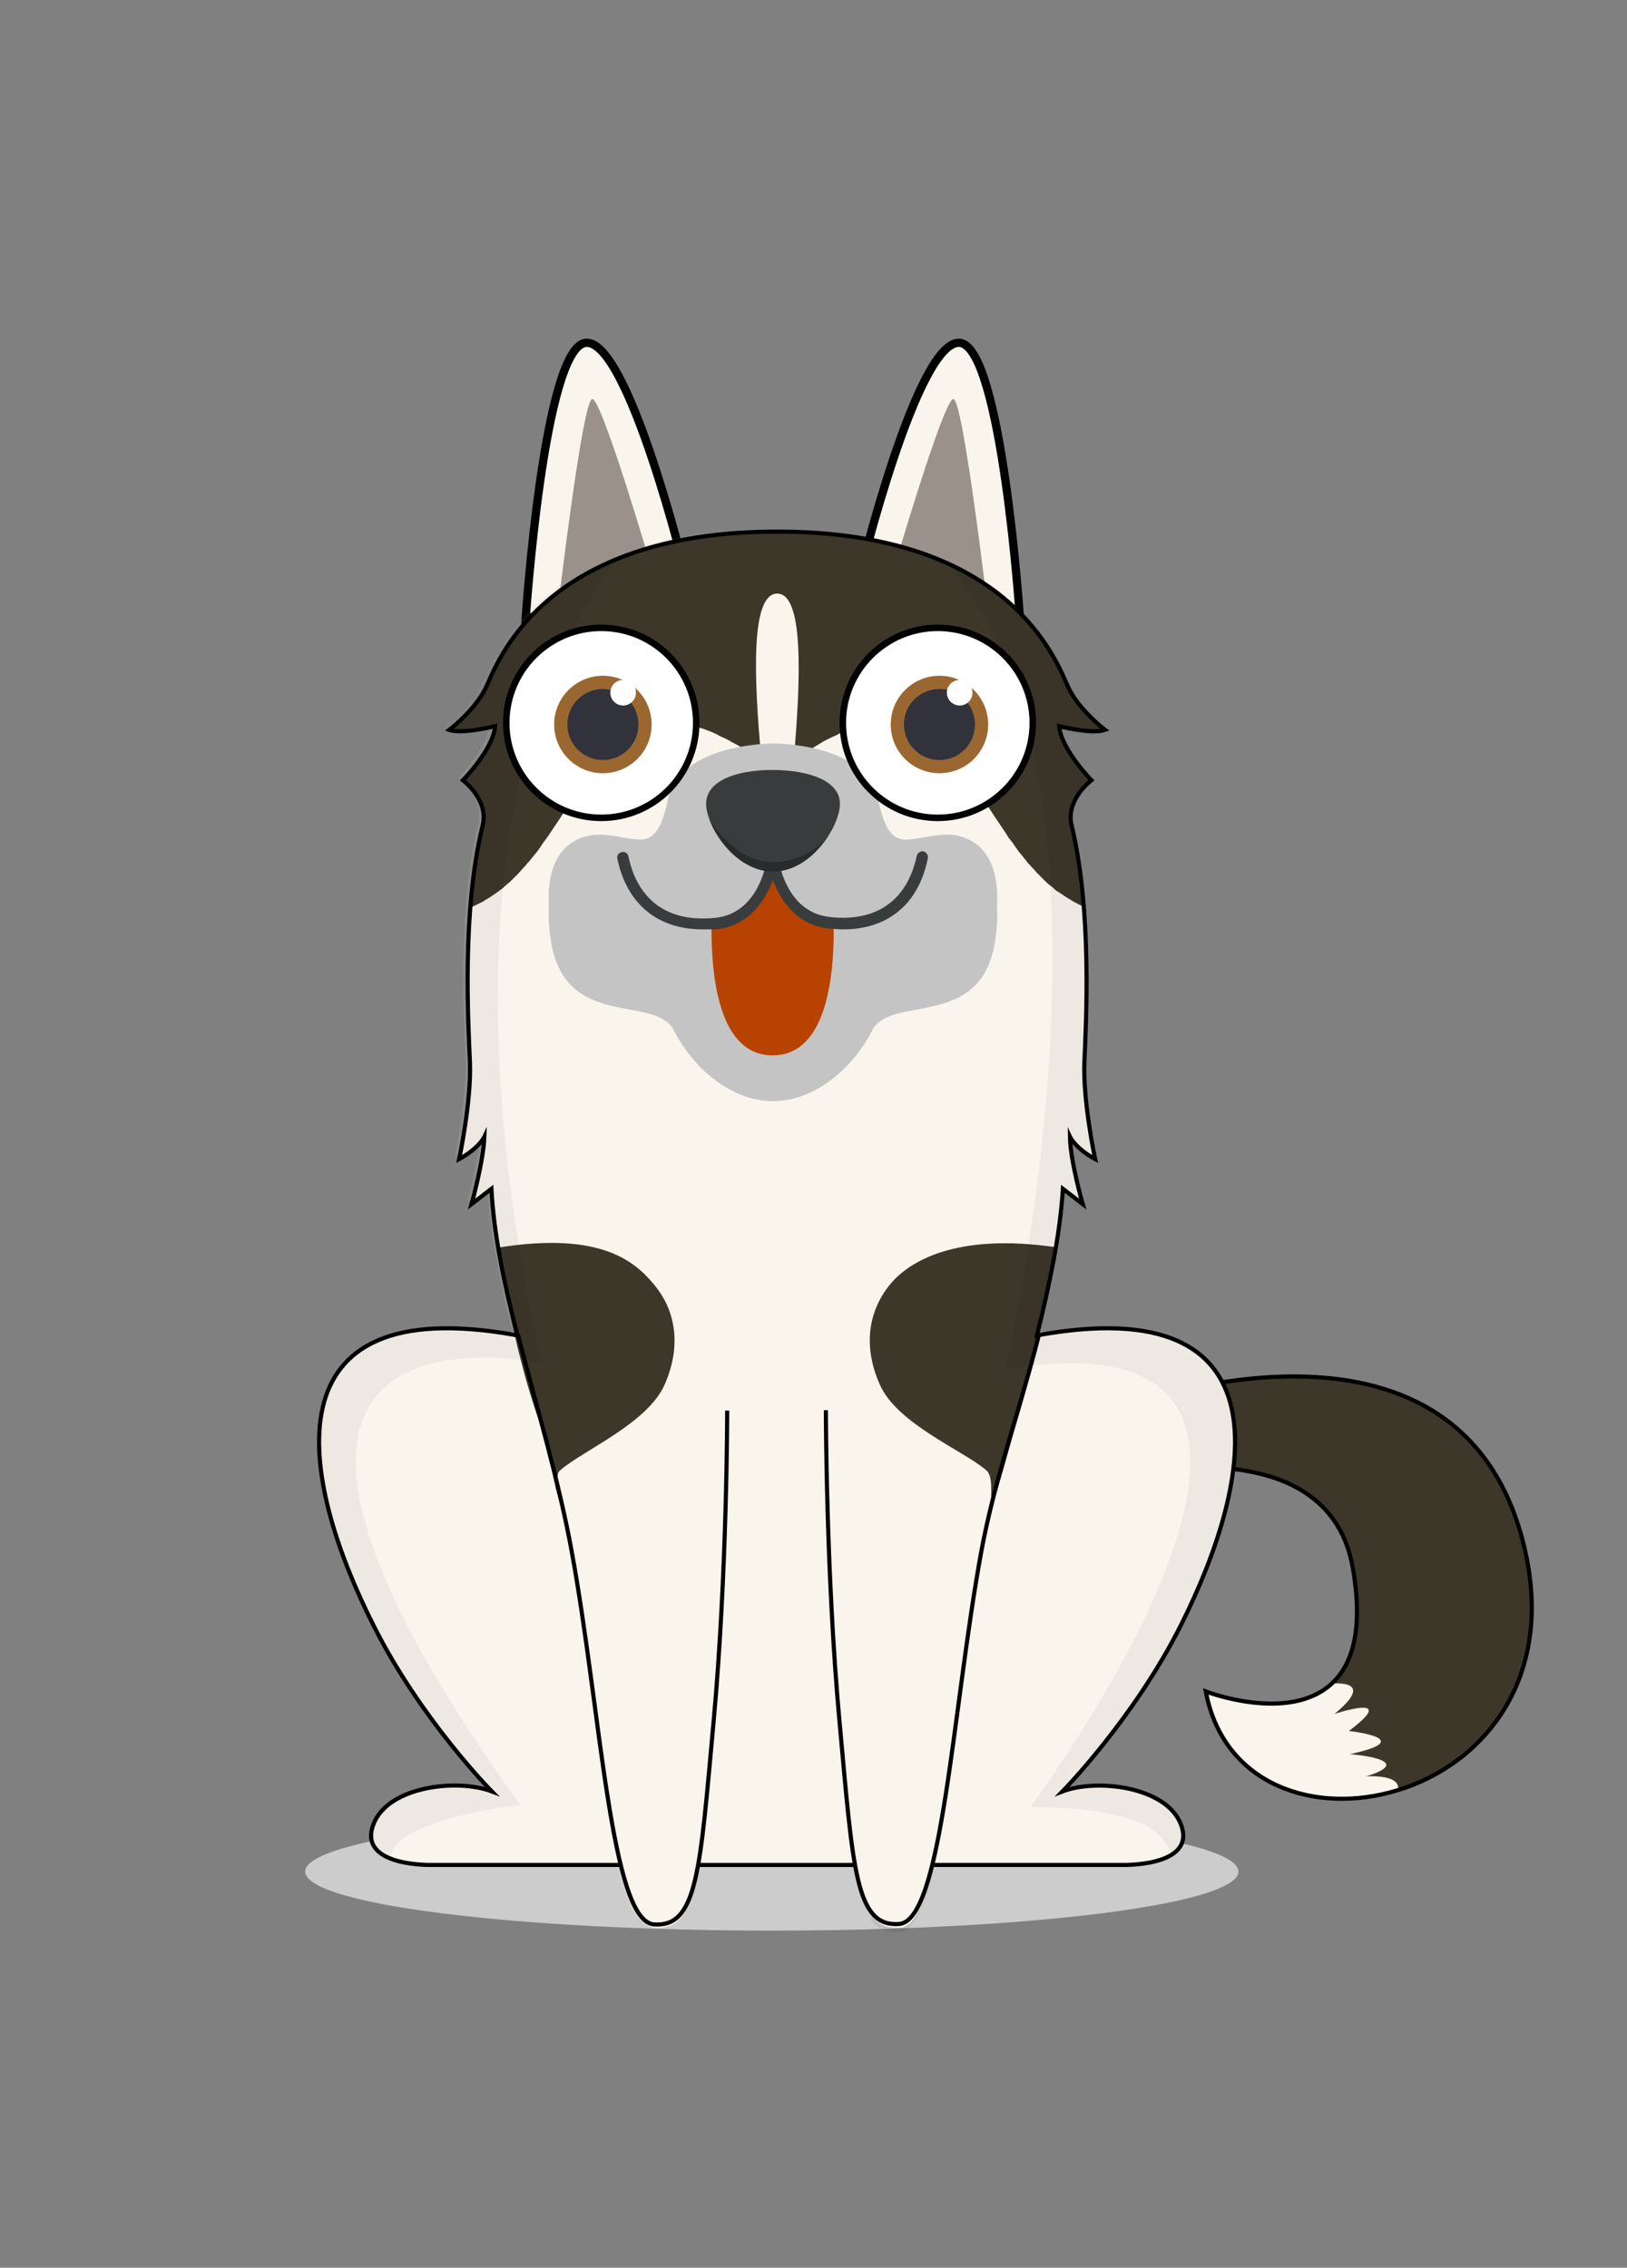 <?xml version="1.0" encoding="utf-8"?>
<!-- Generator: Adobe Illustrator 21.0.0, SVG Export Plug-In . SVG Version: 6.00 Build 0)  -->
<svg version="1.1" xmlns="http://www.w3.org/2000/svg" xmlns:xlink="http://www.w3.org/1999/xlink" x="0px" y="0px"
	 viewBox="0 0 394 549" style="enable-background:new 0 0 394 549;" xml:space="preserve">
<rect x="0" y="0" width="394" height="549" fill="#808080" stroke="none"/>
<style type="text/css">
	.st0{fill:#E0D5BD;}
	.st1{fill:#F5CECC;}
	.st2{fill:#CCCCCC;}
	.st3{opacity:0.55;clip-path:url(#XMLID_123_);fill:#3C3729;}
	.st4{opacity:0.45;clip-path:url(#XMLID_130_);fill:#F9F5ED;}
	.st5{fill:#F9F5ED;}
	.st6{fill:#599B69;}
	.st7{fill:#616D72;}
	.st8{fill:#AA7E52;}
	.st9{fill:none;stroke:#020100;stroke-miterlimit:10;}
	.st10{fill:none;stroke:#020202;stroke-miterlimit:10;}
	.st11{fill:none;stroke:#000000;stroke-miterlimit:10;}
	.st12{fill:#A2A8AA;}
	.st13{fill:#F9F5ED;stroke:#000000;stroke-width:2;stroke-miterlimit:10;}
	.st14{fill:#99918A;}
	.st15{fill:none;stroke:#000000;stroke-width:2;stroke-miterlimit:10;}
	.st16{fill:#C6C1BA;}
	.st17{opacity:7.000000e-02;}
	.st18{opacity:0.1;}
	.st19{fill:#A5A5A5;}
	.st20{fill:#BC926F;}
	.st21{fill:#263135;}
	.st22{opacity:5.000000e-02;}
	.st23{opacity:0.55;clip-path:url(#XMLID_131_);fill:#F9F5ED;}
	.st24{opacity:0.6;clip-path:url(#XMLID_131_);fill:#F9F5ED;}
	.st25{fill:#F9F5ED;stroke:#020202;stroke-miterlimit:10;}
	.st26{clip-path:url(#SVGID_2_);fill:#599B69;}
	.st27{fill:#C4C4C4;}
	.st28{fill:#AA9977;}
	.st29{fill:#F9F5ED;stroke:#000000;stroke-miterlimit:10;}
	.st30{clip-path:url(#XMLID_132_);fill:#AA7E52;}
	.st31{opacity:7.000000e-02;clip-path:url(#XMLID_132_);}
	.st32{fill:none;stroke:#917F60;stroke-miterlimit:10;}
	.st33{clip-path:url(#SVGID_4_);fill:#3C3729;}
	.st34{fill:#3C3729;}
	.st35{display:none;fill:#F9F5ED;}
	.st36{opacity:5.000000e-02;clip-path:url(#SVGID_6_);}
	.st37{fill:#B84200;}
	.st38{fill:#393C3D;}
	.st39{opacity:0.55;clip-path:url(#XMLID_133_);fill:#1B1D1E;}
	.st40{fill:#E0605C;}
	.st41{fill:#323435;}
	.st42{opacity:0.55;clip-path:url(#XMLID_134_);fill:#1B1D1E;}
	.st43{fill:#6B6B6B;}
	.st44{fill:#C1B49A;}
	.st45{fill:#93673E;}
	.st46{fill:#512D20;}
	.st47{fill:#DBB6AB;}
	.st48{fill:#FFFFFF;}
	.st49{fill:#FFAD5C;}
	.st50{fill:none;stroke:#C6C1BA;stroke-width:3;stroke-linecap:round;stroke-miterlimit:10;}
	.st51{fill:#E04E57;}
	.st52{fill:#DC8328;}
	.st53{fill:#32717C;}
	.st54{fill:#825831;}
	.st55{fill:#6B4627;}
	.st56{fill:#D44A37;}
	.st57{fill:#515151;}
	.st58{fill:#3A3A3A;}
	.st59{fill:#D5CFB9;}
	.st60{fill:#AA6742;}
	.st61{fill:#C77F51;}
	.st62{fill:#995533;}
	.st63{fill:#D7D9DD;}
	.st64{fill:#130D0C;}
	.st65{fill:#E1DED1;}
	.st66{fill:#D8CBCA;}
	.st67{fill:#4F3019;}
	.st68{fill:#BC9173;}
	.st69{opacity:0.55;clip-path:url(#XMLID_135_);fill:#B7845A;}
	.st70{opacity:0.45;clip-path:url(#XMLID_136_);fill:#B7845A;}
	.st71{opacity:0.55;clip-path:url(#XMLID_137_);fill:#B7845A;}
	.st72{opacity:0.6;clip-path:url(#XMLID_137_);fill:#FFE5D2;}
	.st73{opacity:0.55;clip-path:url(#XMLID_138_);fill:#B7845A;}
	.st74{opacity:0.6;clip-path:url(#XMLID_138_);fill:#FFE5D2;}
	.st75{fill:#AF8261;}
	.st76{opacity:0.55;clip-path:url(#XMLID_139_);fill:#B7845A;}
	.st77{opacity:0.6;clip-path:url(#XMLID_139_);fill:#FFE5D2;}
	.st78{opacity:0.55;clip-path:url(#XMLID_140_);fill:#B7845A;}
	.st79{opacity:0.6;clip-path:url(#XMLID_140_);fill:#FFE5D2;}
	.st80{fill:#C19370;}
	.st81{opacity:0.55;clip-path:url(#XMLID_141_);fill:#1B1D1E;}
	.st82{fill:#DDB58E;stroke:#442815;stroke-miterlimit:10;}
	.st83{fill:#BC926F;stroke:#442815;stroke-miterlimit:10;}
	.st84{fill:#F2F2F2;}
	.st85{fill:#E6E6E6;}
	.st86{fill:#FF8F9B;}
	.st87{fill:none;stroke:#F2F2F2;stroke-width:1.166;stroke-linecap:round;stroke-miterlimit:10;}
	.st88{fill:#29ABE2;}
	.st89{fill:none;stroke:#1A1A1A;stroke-width:1.166;stroke-linecap:round;stroke-miterlimit:10;}
	.st90{fill:#1A1A1A;}
	.st91{opacity:0.22;clip-path:url(#XMLID_142_);fill:#878787;}
	.st92{clip-path:url(#XMLID_143_);fill:#6B4627;}
	.st93{opacity:0.22;clip-path:url(#XMLID_143_);fill:#878787;}
	.st94{fill:#DDB58E;}
	.st95{fill:#47565B;}
	.st96{fill:#E6E7E8;}
	.st97{fill:#231F20;}
	.st98{fill:#594A42;}
	.st99{fill:#606060;}
	.st100{clip-path:url(#XMLID_148_);}
	.st101{fill:#847D77;}
	.st102{clip-path:url(#XMLID_149_);fill:#606060;}
	.st103{opacity:0.55;clip-path:url(#XMLID_150_);fill:#B7845A;}
	.st104{opacity:0.45;clip-path:url(#XMLID_163_);fill:#B7845A;}
	.st105{opacity:0.55;clip-path:url(#XMLID_164_);fill:#B7845A;}
	.st106{opacity:0.6;clip-path:url(#XMLID_164_);fill:#FFE5D2;}
	.st107{opacity:0.55;clip-path:url(#XMLID_165_);fill:#B7845A;}
	.st108{opacity:0.6;clip-path:url(#XMLID_165_);fill:#FFE5D2;}
	.st109{opacity:0.55;clip-path:url(#XMLID_166_);fill:#B7845A;}
	.st110{opacity:0.6;clip-path:url(#XMLID_166_);fill:#FFE5D2;}
	.st111{opacity:0.55;clip-path:url(#XMLID_167_);fill:#B7845A;}
	.st112{opacity:0.6;clip-path:url(#XMLID_167_);fill:#FFE5D2;}
	.st113{opacity:0.55;clip-path:url(#XMLID_168_);fill:#1B1D1E;}
	.st114{opacity:0.22;clip-path:url(#XMLID_169_);fill:#878787;}
	.st115{clip-path:url(#XMLID_170_);fill:#6B4627;}
	.st116{opacity:0.22;clip-path:url(#XMLID_170_);fill:#878787;}
	.st117{clip-path:url(#XMLID_172_);}
	.st118{clip-path:url(#XMLID_173_);fill:#606060;}
	.st119{opacity:0.55;clip-path:url(#XMLID_174_);fill:#3C3729;}
	.st120{opacity:0.45;clip-path:url(#XMLID_175_);fill:#F9F5ED;}
	.st121{opacity:0.55;clip-path:url(#XMLID_176_);fill:#F9F5ED;}
	.st122{opacity:0.6;clip-path:url(#XMLID_176_);fill:#F9F5ED;}
	.st123{opacity:0.55;clip-path:url(#XMLID_177_);fill:#1B1D1E;}
	.st124{opacity:0.22;clip-path:url(#XMLID_178_);fill:#878787;}
	.st125{clip-path:url(#XMLID_179_);fill:#6B4627;}
	.st126{opacity:0.22;clip-path:url(#XMLID_179_);fill:#878787;}
	.st127{clip-path:url(#XMLID_181_);}
	.st128{clip-path:url(#XMLID_182_);fill:#606060;}
	.st129{clip-path:url(#SVGID_8_);fill:#3C3729;}
	.st130{fill:#393C3D;stroke:#FFFFFF;stroke-miterlimit:10;}
	.st131{fill:#FFFFFF;stroke:#000000;stroke-width:1.573;stroke-linecap:round;stroke-linejoin:round;}
	.st132{fill:#ECBE67;stroke:#000000;stroke-width:1.573;stroke-linecap:round;stroke-linejoin:round;}
	.st133{fill:#DD5662;}
	.st134{fill:#31323C;}
	.st135{fill:none;stroke:#000000;stroke-width:1.573;stroke-linecap:round;stroke-linejoin:round;}
	.st136{opacity:0.55;clip-path:url(#XMLID_183_);fill:#3C3729;}
	.st137{opacity:0.45;clip-path:url(#XMLID_184_);fill:#F9F5ED;}
	.st138{opacity:0.1;clip-path:url(#XMLID_185_);}
	.st139{opacity:5.000000e-02;clip-path:url(#XMLID_185_);}
	.st140{opacity:0.55;clip-path:url(#XMLID_185_);fill:#F9F5ED;}
	.st141{opacity:0.55;clip-path:url(#XMLID_187_);fill:#1B1D1E;}
	.st142{clip-path:url(#SVGID_10_);fill:#3C3729;}
	.st143{fill:#9B6730;}
	.st144{opacity:0.55;clip-path:url(#XMLID_188_);fill:#1B1D1E;}
	.st145{opacity:0.1;clip-path:url(#XMLID_189_);}
	.st146{opacity:5.000000e-02;clip-path:url(#XMLID_189_);}
	.st147{opacity:0.55;clip-path:url(#XMLID_189_);fill:#F9F5ED;}
	.st148{clip-path:url(#SVGID_12_);fill:#3C3729;}
	.st149{opacity:0.55;clip-path:url(#XMLID_190_);fill:#3C3729;}
	.st150{opacity:0.45;clip-path:url(#XMLID_191_);fill:#F9F5ED;}
</style>
<g id="black">
</g>
<g id="tailFur">
	<g>
		<defs>
			<path id="XMLID_50_" d="M368.9,373.6c-16.1-63.9-97.3-32.8-97.3-32.8l1.6,16.8c1.1-0.6,13.8-3.5,26.7-1.8
				c12.4,1.7,24.9,7.6,27.7,23.8c2.6,14.9-0.1,23.3-5,27.9c4.6-0.2,8.4,0.9,0.5,7.4c0,0,16.2-5.4,3.5,4.1c0,0,17.4,1.9,0.2,5.6
				c0,0,17.1,1.4,3.9,5.4c0,0,8.7-0.7,7.8,3.4C359.2,427.1,377.1,406.2,368.9,373.6z"/>
		</defs>
		<use xlink:href="#XMLID_50_"  style="overflow:visible;fill:#3C3729;"/>
		<clipPath id="XMLID_123_">
			<use xlink:href="#XMLID_50_"  style="overflow:visible;"/>
		</clipPath>
		<path class="st3" d="M300.7,358.9c0,0,5.2-10.4,0.9-21.7c0,0,77.2-8.2,62.4,65.9c-3.5,17.3-26.4,30-45.1,27.7
			c-16.4-2-29.1-13.3-30.3-23.4c0,0-8.7,5.2-1.7,17.3s34.7,34.7,53.7,26c19.1-8.7,38.1-20.8,43.3-41.6s8.7-69.3-12.1-83.2
			c-20.8-13.9-57.2-19.1-64.1-13.9c-6.9,5.2-16.5,10.7-16.9,16.6s-0.4,26.7,1.3,28.5S300.7,358.9,300.7,358.9z"/>
	</g>
	<g>
		<defs>
			<path id="XMLID_49_" d="M330.7,430.1c13.2-4.1-3.9-5.4-3.9-5.4c17.2-3.7-0.2-5.6-0.2-5.6c12.7-9.5-3.5-4.1-3.5-4.1
				c7.9-6.5,4.1-7.6-0.5-7.4c-10.4,9.8-30.6,2-30.6,2c4.3,22.9,26.7,30,46.5,23.9C339.5,429.4,330.7,430.1,330.7,430.1z"/>
		</defs>
		<use xlink:href="#XMLID_49_"  style="overflow:visible;fill:#F9F5ED;"/>
		<clipPath id="XMLID_130_">
			<use xlink:href="#XMLID_49_"  style="overflow:visible;"/>
		</clipPath>
		<path class="st4" d="M344,424.8c0,0-8.7,10.4-26,5.2c-17.3-5.2-21.7-14.7-28.6-21.7c-6.9-6.9-7.8,9.5-0.9,18.2
			s29.5,27.7,38.1,24.3c8.7-3.5,15.6-3.5,19.1-8.7C349.2,436.9,344,424.8,344,424.8z"/>
	</g>
</g>
<g id="tail">
	<path class="st9" d="M368.9,373.6c-16.1-63.9-97.3-32.8-97.3-32.8l1.6,16.8c1.1-0.6,13.8-3.5,26.7-1.8c12.4,1.7,24.9,7.6,27.7,23.8
		c2.6,14.9-0.1,23.3-5,27.9c-10.4,9.8-30.6,2-30.6,2c4.3,22.9,26.7,30,46.5,23.9C359.2,427.1,377.1,406.2,368.9,373.6z"/>
</g>
<g id="earfur">
</g>
<g id="ear">
	<path id="XMLID_46_" class="st13" d="M127.3,149.8c0,0,4.4-66,14.6-66.8c10.3-0.8,24.2,56.3,24.2,56.3L127.3,149.8z"/>
	<g>
		<path class="st14" d="M135.3,145.7c0,0,5.8-48.9,8.1-49.1c2.3-0.3,14.4,41,14.4,41L135.3,145.7z"/>
	</g>
	<path id="XMLID_44_" class="st13" d="M247,149.8c0,0-4.4-66-14.6-66.8c-10.3-0.8-24.2,56.3-24.2,56.3L247,149.8z"/>
	<g>
		<path class="st14" d="M239,145.7c0,0-5.8-48.9-8.1-49.1c-2.3-0.3-14.4,41-14.4,41L239,145.7z"/>
	</g>
</g>
<g id="bodyFur">
	<g id="bodufur">
		<g>
			<ellipse class="st2" cx="186.9" cy="453.1" rx="113" ry="14.3"/>
		</g>
		<g>
			<g>
				<path class="st16" d="M171.7,346v-21.3H132c-3.6-0.9-7-1.5-10.1-2c1.4,5.7,3,11.5,4.6,17.4c3.3,12.2,6.7,24.8,8.9,37.2
					c2.1,11.3,3.7,23.8,5.4,35.8c2.1,16,4,28.8,6.1,38.2h23.8c1.1-6.8,1.9-15.8,3-27.2c0.2-1.9,0.4-3.9,0.6-6
					c2.7-29.5,3.2-61.6,3.3-72.1H171.7z"/>
			</g>
			<g>
				<path class="st16" d="M242.3,324.7h-39.7V346h-5.7c0.1,10.5,0.6,42.6,3.3,72.1c0.2,2.1,0.4,4.1,0.6,6c1,11.4,1.9,20.4,3,27.2
					h23.8c2.2-9.3,4-22.2,6.1-38.2c1.6-12,3.3-24.5,5.4-35.8c2.3-12.3,5.7-25,8.9-37.2c1.6-5.9,3.1-11.7,4.6-17.4
					C249.3,323.2,245.9,323.9,242.3,324.7z"/>
			</g>
		</g>
		<g class="st17">
			<path d="M267.5,177.5c0,0-6.3-4.8-8.9-10.3c-2.6-5.5-13.4-37.7-70.5-37.7c-1.9,0-3.7,0-5.5,0.1c52.3,2,62.5,32.2,65,37.6
				c2.6,5.5,8.9,10.3,8.9,10.3c-3.1,1.1-11.1-0.9-11.1-0.9c0.4,5.5,7.8,13.1,7.8,13.1s-6.3,4.7-4.8,10.9c5.1,20.6,3.5,47.9,3.1,57.3
				s2.6,23.5,2.6,23.5c-4.8-2.6-6.1-5.4-6.1-5.4c0.2,5.9,3.1,16.3,3.1,16.3c-3.1-2.4-4.8-3.7-4.8-3.7c-1.5,26.9-13.9,58.5-19.6,89.2
				c-6,32.7-8.6,74.9-15.9,86.8c1.7,2.4,3.9,3.4,7,3.2c10.5-0.7,12.9-51.8,19.9-90c5.6-30.7,18-62.4,19.6-89.2c0,0,1.7,1.3,4.8,3.7
				c0,0-3-10.3-3.1-16.3c0,0,1.3,2.8,6.1,5.4c0,0-3-14-2.6-23.5s1.9-36.7-3.1-57.3c-1.5-6.2,4.8-10.9,4.8-10.9s-7.4-7.6-7.8-13.1
				C256.4,176.6,264.4,178.6,267.5,177.5z"/>
		</g>
		<g class="st18">
			<path class="st19" d="M265.4,175.2c0,0.4,0.1,0.7,0.2,1.1c0.3-0.1,0.6-0.1,0.9-0.2C266.5,176,266.1,175.7,265.4,175.2z"/>
			<path class="st19" d="M118.9,175.2c1.9-1.6,5.9-5.3,7.8-9.5c2.5-5.4,12.8-35.8,65.5-37.6c-1.6-0.1-3.3-0.1-5-0.1
				c-57.1,0-67.9,32.2-70.5,37.7c-2.6,5.5-8.9,10.3-8.9,10.3C110.9,177.2,118.9,175.1,118.9,175.2
				C118.9,175.1,118.9,175.1,118.9,175.2z"/>
			<path class="st5" d="M147.5,376.4c-5.6-30.7-18-62.4-19.6-89.2c0,0-1.7,1.3-4.8,3.7c0,0,3-10.3,3.1-16.3c0,0-1.3,2.8-6.1,5.4
				c0,0,3-14,2.6-23.5c-0.4-9.4-1.9-36.7,3.1-57.3c1.5-6.2-4.8-10.9-4.8-10.9s7.4-7.6,7.8-13.1c0,0-6.6,1.7-10.2,1.1
				c-1.2,5.4-7.6,12-7.6,12s6.3,4.7,4.8,10.9c-5.1,20.6-3.5,47.9-3.1,57.3c0.4,9.4-2.6,23.5-2.6,23.5c4.8-2.6,6.1-5.4,6.1-5.4
				c-0.2,5.9-3.1,16.3-3.1,16.3c3.1-2.4,4.8-3.7,4.8-3.7c1.5,26.9,13.9,58.5,19.6,89.2c7,38.2,9.4,89.3,19.9,90
				c2.7,0.2,4.8-0.6,6.4-2.5C156.3,453.1,153.6,409.8,147.5,376.4z"/>
		</g>
		<path class="st5" d="M257.3,433.3c0,0,17.3-17.6,28.7-40.3c17.9-35.7,26.3-81.3-34.9-70.1c3.1-12.4,5.6-24.4,6.3-35.5
			c0,0,1.7,1.3,4.8,3.7c0,0-3-10.3-3.1-16.3c0,0,1.3,2.8,6.1,5.4c0,0-3-14-2.6-23.5s1.9-36.7-3.1-57.3c-1.5-6.2,4.8-10.9,4.8-10.9
			s-7.4-7.6-7.8-13.1c0,0,7.9,2,11.1,0.9c0,0-6.3-4.8-8.9-10.3c-2.6-5.5-13.4-37.7-70.5-37.7s-67.9,32.2-70.5,37.7
			s-8.9,10.3-8.9,10.3c3.1,1.1,11.1-0.9,11.1-0.9c-0.4,5.5-7.8,13.1-7.8,13.1s6.3,4.7,4.8,10.9c-5.1,20.6-3.5,47.9-3.1,57.3
			s-2.6,23.5-2.6,23.5c4.8-2.6,6.1-5.4,6.1-5.4c-0.2,5.9-3.1,16.3-3.1,16.3c3.1-2.4,4.8-3.7,4.8-3.7c0.6,11.1,3.1,23.1,6.3,35.5
			c-61.2-11.2-52.9,34.4-34.9,70.1c11.4,22.8,28.7,40.3,28.7,40.3c-8.7-3.3-26.4-1.1-29,9c-2.4,9.3,14.6,8.8,14.6,8.8h45.5
			c2.2,9.3,4.8,15.3,8.4,15.6c6.2,0.4,9-4.2,10.9-15.6h18.8h0H207c1.9,11.4,4.6,16,10.9,15.6c3.6-0.2,6.2-6.3,8.4-15.6h45.5
			c0,0,17,0.5,14.6-8.8C283.7,432.2,266,430,257.3,433.3z"/>
	</g>
	<g>
		<defs>
			<path id="SVGID_3_" d="M265.7,170.3c-0.9-2.3-2-4.6-3.2-6.8c-2.3-4.2-5.1-8.1-8.3-11.8c-5.6-6.4-12.4-11.9-20.2-16.3
				c-2.6-1.5-5.4-2.9-8.3-4.1c-1.6-0.7-3.3-1.4-4.9-2c-9.9-3.6-20.9-5.6-32.4-5.6c-0.2,0-0.4,0-0.6,0l0,0c-0.2,0-0.4,0-0.6,0
				c-11.5,0-22.5,2.1-32.4,5.7c-1.7,0.6-3.3,1.3-4.9,2c-2.9,1.2-5.6,2.6-8.3,4.1c-7.8,4.4-14.6,10-20.1,16.4
				c-3.2,3.7-6,7.7-8.2,11.9c-1.2,2.2-2.3,4.5-3.2,6.8c-2.7,6.7-4.1,13.9-4.1,21.4c0,6.7,2.9,16.7,8,27.6c0.1,0,0.2,0.1,0.2,0.1
				l0-0.1c0.9-0.4,1.7-0.8,2.5-1.2c0.3-0.1,0.5-0.3,0.8-0.5c0.5-0.3,1.1-0.6,1.6-1c0.3-0.2,0.6-0.4,0.9-0.6c0.5-0.3,0.9-0.7,1.4-1
				c0.3-0.2,0.6-0.5,0.8-0.7c0.4-0.4,0.8-0.7,1.3-1.1c0.3-0.3,0.5-0.5,0.8-0.8c0.4-0.4,0.8-0.8,1.2-1.2c0.3-0.3,0.5-0.6,0.7-0.8
				c0.4-0.4,0.8-0.9,1.2-1.3c0.2-0.3,0.4-0.6,0.7-0.8c0.4-0.5,0.8-1,1.2-1.5c0.2-0.2,0.4-0.5,0.6-0.7c0.4-0.5,0.8-1.1,1.2-1.7
				c0.1-0.2,0.3-0.4,0.4-0.6c0.5-0.6,0.9-1.3,1.4-1.9c0-0.1,0.1-0.1,0.1-0.2c3.1-4.5,5.9-9.1,8.9-13.3c0.1-0.1,0.1-0.1,0.2-0.2
				c0.5-0.6,0.9-1.3,1.4-1.9c0.1-0.1,0.2-0.2,0.3-0.4c0.5-0.6,0.9-1.1,1.4-1.7c0.1-0.1,0.2-0.3,0.4-0.4c0.4-0.5,0.9-1,1.4-1.5
				c0.1-0.1,0.3-0.3,0.4-0.4c0.5-0.5,0.9-0.9,1.4-1.3c0.2-0.1,0.3-0.3,0.5-0.4c0.5-0.4,0.9-0.8,1.4-1.1c0.2-0.1,0.3-0.3,0.5-0.4
				c0.5-0.3,1-0.7,1.5-1c0.2-0.1,0.4-0.2,0.6-0.3c0.5-0.3,1-0.5,1.5-0.8c0.2-0.1,0.4-0.2,0.6-0.3c0.5-0.2,1.1-0.4,1.6-0.6
				c0.2-0.1,0.4-0.1,0.6-0.2c0.6-0.2,1.1-0.3,1.7-0.4c0.2,0,0.5-0.1,0.7-0.1c0.6-0.1,1.2-0.1,1.8-0.2c0.2,0,0.5,0,0.7,0
				c0.6,0,1.3,0,1.9,0.1c0.2,0,0.5,0.1,0.7,0.1c0.7,0.1,1.4,0.2,2.1,0.3c0.3,0.1,0.5,0.1,0.8,0.2c0.7,0.2,1.5,0.4,2.2,0.6
				c0.3,0.1,0.5,0.2,0.8,0.3c0.8,0.3,1.6,0.6,2.4,1c0.2,0.1,0.5,0.2,0.7,0.4c0.9,0.4,1.8,0.8,2.7,1.3c0.2,0.1,0.4,0.3,0.7,0.4
				c1,0.5,2,1.1,3,1.7c0.2,0.1,0.3,0.2,0.5,0.3c1.1,0.7,2.2,1.5,3.4,2.3l0,0c-1.9-20.4-2.6-40.3,3.8-40.4l0,0c6.4,0,5.8,20,4,40.4
				l0,0c1.2-0.8,2.3-1.6,3.4-2.3c0.2-0.1,0.3-0.2,0.5-0.3c1-0.6,2-1.2,3-1.8c0.2-0.1,0.4-0.3,0.7-0.4c0.9-0.5,1.8-0.9,2.7-1.3
				c0.2-0.1,0.5-0.2,0.7-0.4c0.8-0.4,1.6-0.7,2.4-1c0.3-0.1,0.5-0.2,0.8-0.3c0.8-0.3,1.5-0.5,2.2-0.6c0.3-0.1,0.5-0.1,0.8-0.2
				c0.7-0.2,1.4-0.3,2.1-0.3c0.2,0,0.5-0.1,0.7-0.1c0.7-0.1,1.3-0.1,1.9-0.1c0.2,0,0.5,0,0.7,0c0.6,0,1.2,0.1,1.8,0.2
				c0.2,0,0.5,0.1,0.7,0.1c0.6,0.1,1.1,0.2,1.7,0.4c0.2,0.1,0.4,0.1,0.6,0.2c0.5,0.2,1.1,0.4,1.6,0.6c0.2,0.1,0.4,0.2,0.6,0.3
				c0.5,0.2,1,0.5,1.5,0.8c0.2,0.1,0.4,0.2,0.6,0.3c0.5,0.3,1,0.6,1.5,1c0.2,0.1,0.3,0.2,0.5,0.4c0.5,0.4,0.9,0.7,1.4,1.1
				c0.2,0.1,0.3,0.3,0.5,0.4c0.5,0.4,0.9,0.9,1.4,1.3c0.1,0.1,0.3,0.3,0.4,0.4c0.5,0.5,0.9,1,1.4,1.5c0.1,0.1,0.2,0.3,0.4,0.4
				c0.5,0.5,0.9,1.1,1.4,1.7c0.1,0.1,0.2,0.2,0.3,0.4c0.5,0.6,1,1.2,1.4,1.9c0.1,0.1,0.1,0.1,0.2,0.2c3,4.1,5.9,8.8,9,13.3
				c0,0.1,0.1,0.1,0.1,0.2c0.4,0.7,0.9,1.3,1.4,1.9c0.1,0.2,0.3,0.4,0.4,0.6c0.4,0.6,0.8,1.1,1.2,1.7c0.2,0.2,0.4,0.5,0.6,0.7
				c0.4,0.5,0.8,1,1.2,1.5c0.2,0.3,0.4,0.6,0.7,0.8c0.4,0.5,0.8,0.9,1.2,1.3c0.2,0.3,0.5,0.6,0.7,0.8c0.4,0.4,0.8,0.8,1.2,1.2
				c0.3,0.3,0.5,0.5,0.8,0.8c0.4,0.4,0.8,0.8,1.3,1.1c0.3,0.2,0.6,0.5,0.8,0.7c0.4,0.4,0.9,0.7,1.4,1c0.3,0.2,0.6,0.4,0.9,0.6
				c0.5,0.3,1,0.7,1.6,1c0.3,0.2,0.5,0.3,0.8,0.5c0.8,0.4,1.6,0.9,2.5,1.2l0,0.1c0.1,0,0.2-0.1,0.2-0.1c5.1-10.9,7.9-21,7.9-27.7
				C269.9,184.2,268.4,177,265.7,170.3z"/>
		</defs>
		<clipPath id="SVGID_2_">
			<use xlink:href="#SVGID_3_"  style="overflow:visible;"/>
		</clipPath>
		<path id="XMLID_39_" style="clip-path:url(#SVGID_2_);fill:#3C3729;" d="M176,342.5c0,0,0,39.4-3.3,75.4s-3.9,49.7-14.4,49
			c-10.5-0.7-12.9-51.8-19.9-90c-5.6-30.7-18-62.4-19.6-89.2c0,0-1.7,1.3-4.8,3.7c0,0,3-10.3,3.1-16.3c0,0-1.3,2.8-6.1,5.4
			c0,0,3-14,2.6-23.5c-0.4-9.4-1.9-36.7,3.1-57.3c1.5-6.2-4.8-10.9-4.8-10.9s7.4-7.6,7.8-13.1c0,0-7.9,2-11.1,0.9
			c0,0,6.3-4.8,8.9-10.3c2.6-5.5,13.4-37.7,70.5-37.7s67.9,32.2,70.5,37.7c2.6,5.5,8.9,10.3,8.9,10.3c-3.1,1.1-11.1-0.9-11.1-0.9
			c0.4,5.5,7.8,13.1,7.8,13.1s-6.3,4.7-4.8,10.9c5.1,20.6,3.5,47.9,3.1,57.3c-0.4,9.4,2.6,23.5,2.6,23.5c-4.8-2.6-6.1-5.4-6.1-5.4
			c0.2,5.9,3.1,16.3,3.1,16.3c-3.1-2.4-4.8-3.7-4.8-3.7c-1.5,26.9-13.9,58.5-19.6,89.2c-7,38.2-9.4,89.3-19.9,90
			c-10.5,0.7-11.1-12.9-14.4-49s-3.3-75.4-3.3-75.4"/>
	</g>
	<g>
		<g>
			<path class="st34" d="M240,365c0-4.3,0.4-7.7-1.2-9.1c-5.7-4.8-21.5-11.2-25.7-20.6c-4-8.9-3.1-17.5,2.4-24.3
				c4.4-5.4,15.7-12.7,40.5-9c-4,17-4,23-10,43C244.1,351.4,242.2,359.1,240,365z"/>
		</g>
	</g>
	<g>
		<g>
			<path class="st34" d="M136,365c-0.1-4.3-1.9-7.6-0.4-9c5.6-4.9,21.3-11.4,25.4-20.9c3.9-8.9,2.9-17.6-2.7-24.2
				c-4.5-5.4-12.7-12.8-37.4-8.9c2,16,6,32,10,43C133.3,351.4,133.8,359.2,136,365z"/>
		</g>
	</g>
	<path class="st35" d="M177,342c0-5-9-24,12-24c17,0,11,23,11,23s1,83,7,108c4,16.6,0,2,0,2h-38c0,0,9-69,7-101"/>
</g>
<g id="highlight">
	<g>
		<defs>
			<path id="SVGID_5_" d="M257.3,434.3c0,0,17.3-17.6,28.7-40.3c17.9-35.7,26.3-81.3-34.9-70.1c3.1-12.4,5.6-24.4,6.3-35.5
				c0,0,1.7,1.3,4.8,3.7c0,0-3-10.3-3.1-16.3c0,0,1.3,2.8,6.1,5.4c0,0-3-14-2.6-23.5s1.9-36.7-3.1-57.3c-1.5-6.2,4.8-10.9,4.8-10.9
				s-7.4-7.6-7.8-13.1c0,0,7.9,2,11.1,0.9c0,0-6.3-4.8-8.9-10.3c-2.6-5.5-13.4-37.7-70.5-37.7s-67.9,32.2-70.5,37.7
				s-8.9,10.3-8.9,10.3c3.1,1.1,11.1-0.9,11.1-0.9c-0.4,5.5-7.8,13.1-7.8,13.1s6.3,4.7,4.8,10.9c-5.1,20.6-3.5,47.9-3.1,57.3
				s-2.6,23.5-2.6,23.5c4.8-2.6,6.1-5.4,6.1-5.4c-0.2,5.9-3.1,16.3-3.1,16.3c3.1-2.4,4.8-3.7,4.8-3.7c0.6,11.1,3.1,23.1,6.3,35.5
				c-61.2-11.2-52.9,34.4-34.9,70.1c11.4,22.8,28.7,40.3,28.7,40.3c-8.7-3.3-26.4-1.1-29,9c-2.4,9.3,14.6,8.8,14.6,8.8h45.5
				c2.2,9.3,4.8,15.3,8.4,15.6c6.2,0.4,9-4.2,10.9-15.6h18.8h0H207c1.9,11.4,4.6,16,10.9,15.6c3.6-0.2,6.2-6.3,8.4-15.6h45.5
				c0,0,17,0.5,14.6-8.8C283.7,433.2,266,431,257.3,434.3z"/>
		</defs>
		<clipPath id="SVGID_4_">
			<use xlink:href="#SVGID_5_"  style="overflow:visible;"/>
		</clipPath>
		<path style="opacity:5.000000e-02;clip-path:url(#SVGID_4_);" d="M167,119c0,0-73,39-36,211c0,0-97.5-21.5-5,107
			c0,0-48.6,4.9-25,22c65.5,47.5,180.5-2.5,180.5-2.5s14-19-32-19c0,0,91-122-6-106c0,0,40-171-30-207c-16.3-8.4,48-6,48-6l48,289
			l-13,73c0,0-222,39-226,21s-24-96-24-96s22-176,21-185s19-111,21-112S167,119,167,119z"/>
	</g>
</g>
<g id="body">
	<path class="st11" d="M226.2,451.5h45.5c0,0,17,0.5,14.6-8.8c-2.6-10-20.3-12.3-29-9c0,0,17.3-17.6,28.7-40.3
		c17.9-35.7,26.3-81.3-34.9-70.1c3.1-12.4,5.6-24.4,6.3-35.5c0,0,1.7,1.3,4.8,3.7c0,0-3-10.3-3.1-16.3c0,0,1.3,2.8,6.1,5.4
		c0,0-3-14-2.6-23.5s1.9-36.7-3.1-57.3c-1.5-6.2,4.8-10.9,4.8-10.9s-7.4-7.6-7.8-13.1c0,0,7.9,2,11.1,0.9c0,0-6.3-4.8-8.9-10.3
		c-2.6-5.5-13.4-37.7-70.5-37.7s-67.9,32.2-70.5,37.7s-8.9,10.3-8.9,10.3c3.1,1.1,11.1-0.9,11.1-0.9c-0.4,5.5-7.8,13.1-7.8,13.1
		s6.3,4.7,4.8,10.9c-5.1,20.6-3.5,47.9-3.1,57.3s-2.6,23.5-2.6,23.5c4.8-2.6,6.1-5.4,6.1-5.4c-0.2,5.9-3.1,16.3-3.1,16.3
		c3.1-2.4,4.8-3.7,4.8-3.7c0.6,11.1,3.1,23.1,6.3,35.5c-61.2-11.2-52.9,34.4-34.9,70.1c11.4,22.8,28.7,40.3,28.7,40.3
		c-8.7-3.3-26.4-1.1-29,9c-2.4,9.3,14.6,8.8,14.6,8.8h45.5"/>
	<path class="st11" d="M169.3,451.5h18.8h0H207"/>
	<path id="XMLID_47_" class="st11" d="M251.5,323.5c-4.4,17.5-10.6,34.3-13.9,52.3c-7,38.2-9.4,89.3-19.9,90
		c-10.5,0.7-11.1-12.9-14.4-49c-3.3-36-3.3-75.4-3.3-75.4"/>
	<path id="XMLID_45_" class="st11" d="M176.1,341.5c0,0,0,39.4-3.3,75.4s-3.9,49.7-14.4,49c-10.5-0.7-12.9-51.8-19.9-90
		c-3.2-17.7-8.7-35.7-13.1-52.9"/>
</g>
<g id="mouth">
	<g>
		<g>
			<path class="st27" d="M228.2,206.1c-8.9,0.7-12.7,4.9-15.6-8.7c-2.9-13.6-25.4-13.4-25.4-13.4s-22.4-0.1-25.4,13.4
				c-2.9,13.6-6.7,9.4-15.6,8.7c-4.8-0.4-15.9,1.8-12.8,21.6c3.4,21.9,25.4,12.9,29.8,21.8c4.5,8.9,13.8,17.1,24,17.1l0,0l0,0h0l0,0
				c10.2,0,19.5-8.2,24-17.1c4.5-8.9,26.5,0.1,29.8-21.8C244,207.8,232.9,205.7,228.2,206.1z"/>
		</g>
	</g>
	<g>
		<g>
			<path class="st27" d="M228.2,202.1c-8.9,0.7-12.7,4.9-15.6-8.7c-2.9-13.6-25.4-13.4-25.4-13.4s-22.4-0.1-25.4,13.4
				c-2.9,13.6-6.7,9.4-15.6,8.7c-4.8-0.4-15.9,1.8-12.8,21.6c3.4,21.9,25.4,12.9,29.8,21.8c4.5,8.9,13.8,17.1,24,17.1l0,0l0,0h0l0,0
				c10.2,0,19.5-8.2,24-17.1c4.5-8.9,26.5,0.1,29.8-21.8C244,203.8,232.9,201.7,228.2,202.1z"/>
		</g>
		<g>
			<path class="st37" d="M187.1,255.5c-12.8,0-14.9-18.4-14.8-31.4c6-0.3,10.6-5.4,14.8-12.3c3.7,6,7.7,11.4,14.8,12.5
				C202,237.2,199.9,255.5,187.1,255.5z"/>
		</g>
		<g>
			<path class="st38" d="M204.2,225c-1.1,0-2.3-0.1-3.5-0.2c-13-1.4-14.9-16.9-15-17.1c-0.1-0.8,0.5-1.4,1.2-1.5
				c0.8-0.1,1.4,0.5,1.5,1.2c0.1,0.6,1.7,13.4,12.5,14.6c11.3,1.3,18.8-4,21.1-14.8c0.2-0.7,0.9-1.2,1.6-1.1
				c0.7,0.2,1.2,0.9,1.1,1.6C222.5,218.9,215,225,204.2,225z"/>
		</g>
		<g>
			<path class="st38" d="M170.1,225c-10.8,0-18.3-6.1-20.6-17.1c-0.2-0.7,0.3-1.5,1.1-1.6c0.7-0.2,1.5,0.3,1.6,1.1
				c2.3,10.8,9.8,16,21.1,14.8c10.8-1.2,12.4-14.1,12.5-14.6c0.1-0.8,0.8-1.3,1.5-1.2c0.8,0.1,1.3,0.8,1.2,1.5c0,0.2-2,15.6-15,17.1
				C172.4,225,171.2,225,170.1,225z"/>
		</g>
		<g>
			<defs>
				<path id="XMLID_42_" d="M203.4,194.6c0,5.4-6.9,16.4-16.2,16.4c-9.3,0-16.2-11-16.2-16.4s6.9-8.2,16.2-8.2
					C196.4,186.5,203.4,189.2,203.4,194.6z"/>
			</defs>
			<use xlink:href="#XMLID_42_"  style="overflow:visible;fill:#393C3D;"/>
			<clipPath id="XMLID_131_">
				<use xlink:href="#XMLID_42_"  style="overflow:visible;"/>
			</clipPath>
			<path style="opacity:0.55;clip-path:url(#XMLID_131_);fill:#1B1D1E;" d="M169.8,191.7c0,5.2,3.9,10,7.7,13.2
				c5.9,4.9,12.7,4.9,19.1,1c5.6-3.4,7.9-9.5,7.9-15.9c0-12.1,5.2,20.8,0,22.5c-5.2,1.7-26,8.7-29.5,3.5c-3.5-5.2-8.7-13.9-8.7-13.9
				L169.8,191.7z"/>
		</g>
	</g>
</g>
<g id="eye">
	<g id="XMLID_1752_">
		<circle id="XMLID_1775_" class="st131" cx="145.6" cy="175" r="23"/>
		<g id="XMLID_1767_">
			<circle id="XMLID_1774_" class="st143" cx="146" cy="175.4" r="11.8"/>
			<circle id="XMLID_1769_" class="st134" cx="146" cy="175.4" r="8.6"/>
			<circle id="XMLID_1768_" class="st48" cx="150.9" cy="167.7" r="3.1"/>
		</g>
	</g>
	<g id="XMLID_51_">
		<circle id="XMLID_56_" class="st131" cx="227.1" cy="175" r="23"/>
		<g id="XMLID_52_">
			<circle id="XMLID_55_" class="st143" cx="227.5" cy="175.4" r="11.8"/>
			<circle id="XMLID_54_" class="st134" cx="227.5" cy="175.4" r="8.6"/>
			<circle id="XMLID_53_" class="st48" cx="232.4" cy="167.7" r="3.1"/>
		</g>
	</g>
</g>
</svg>
